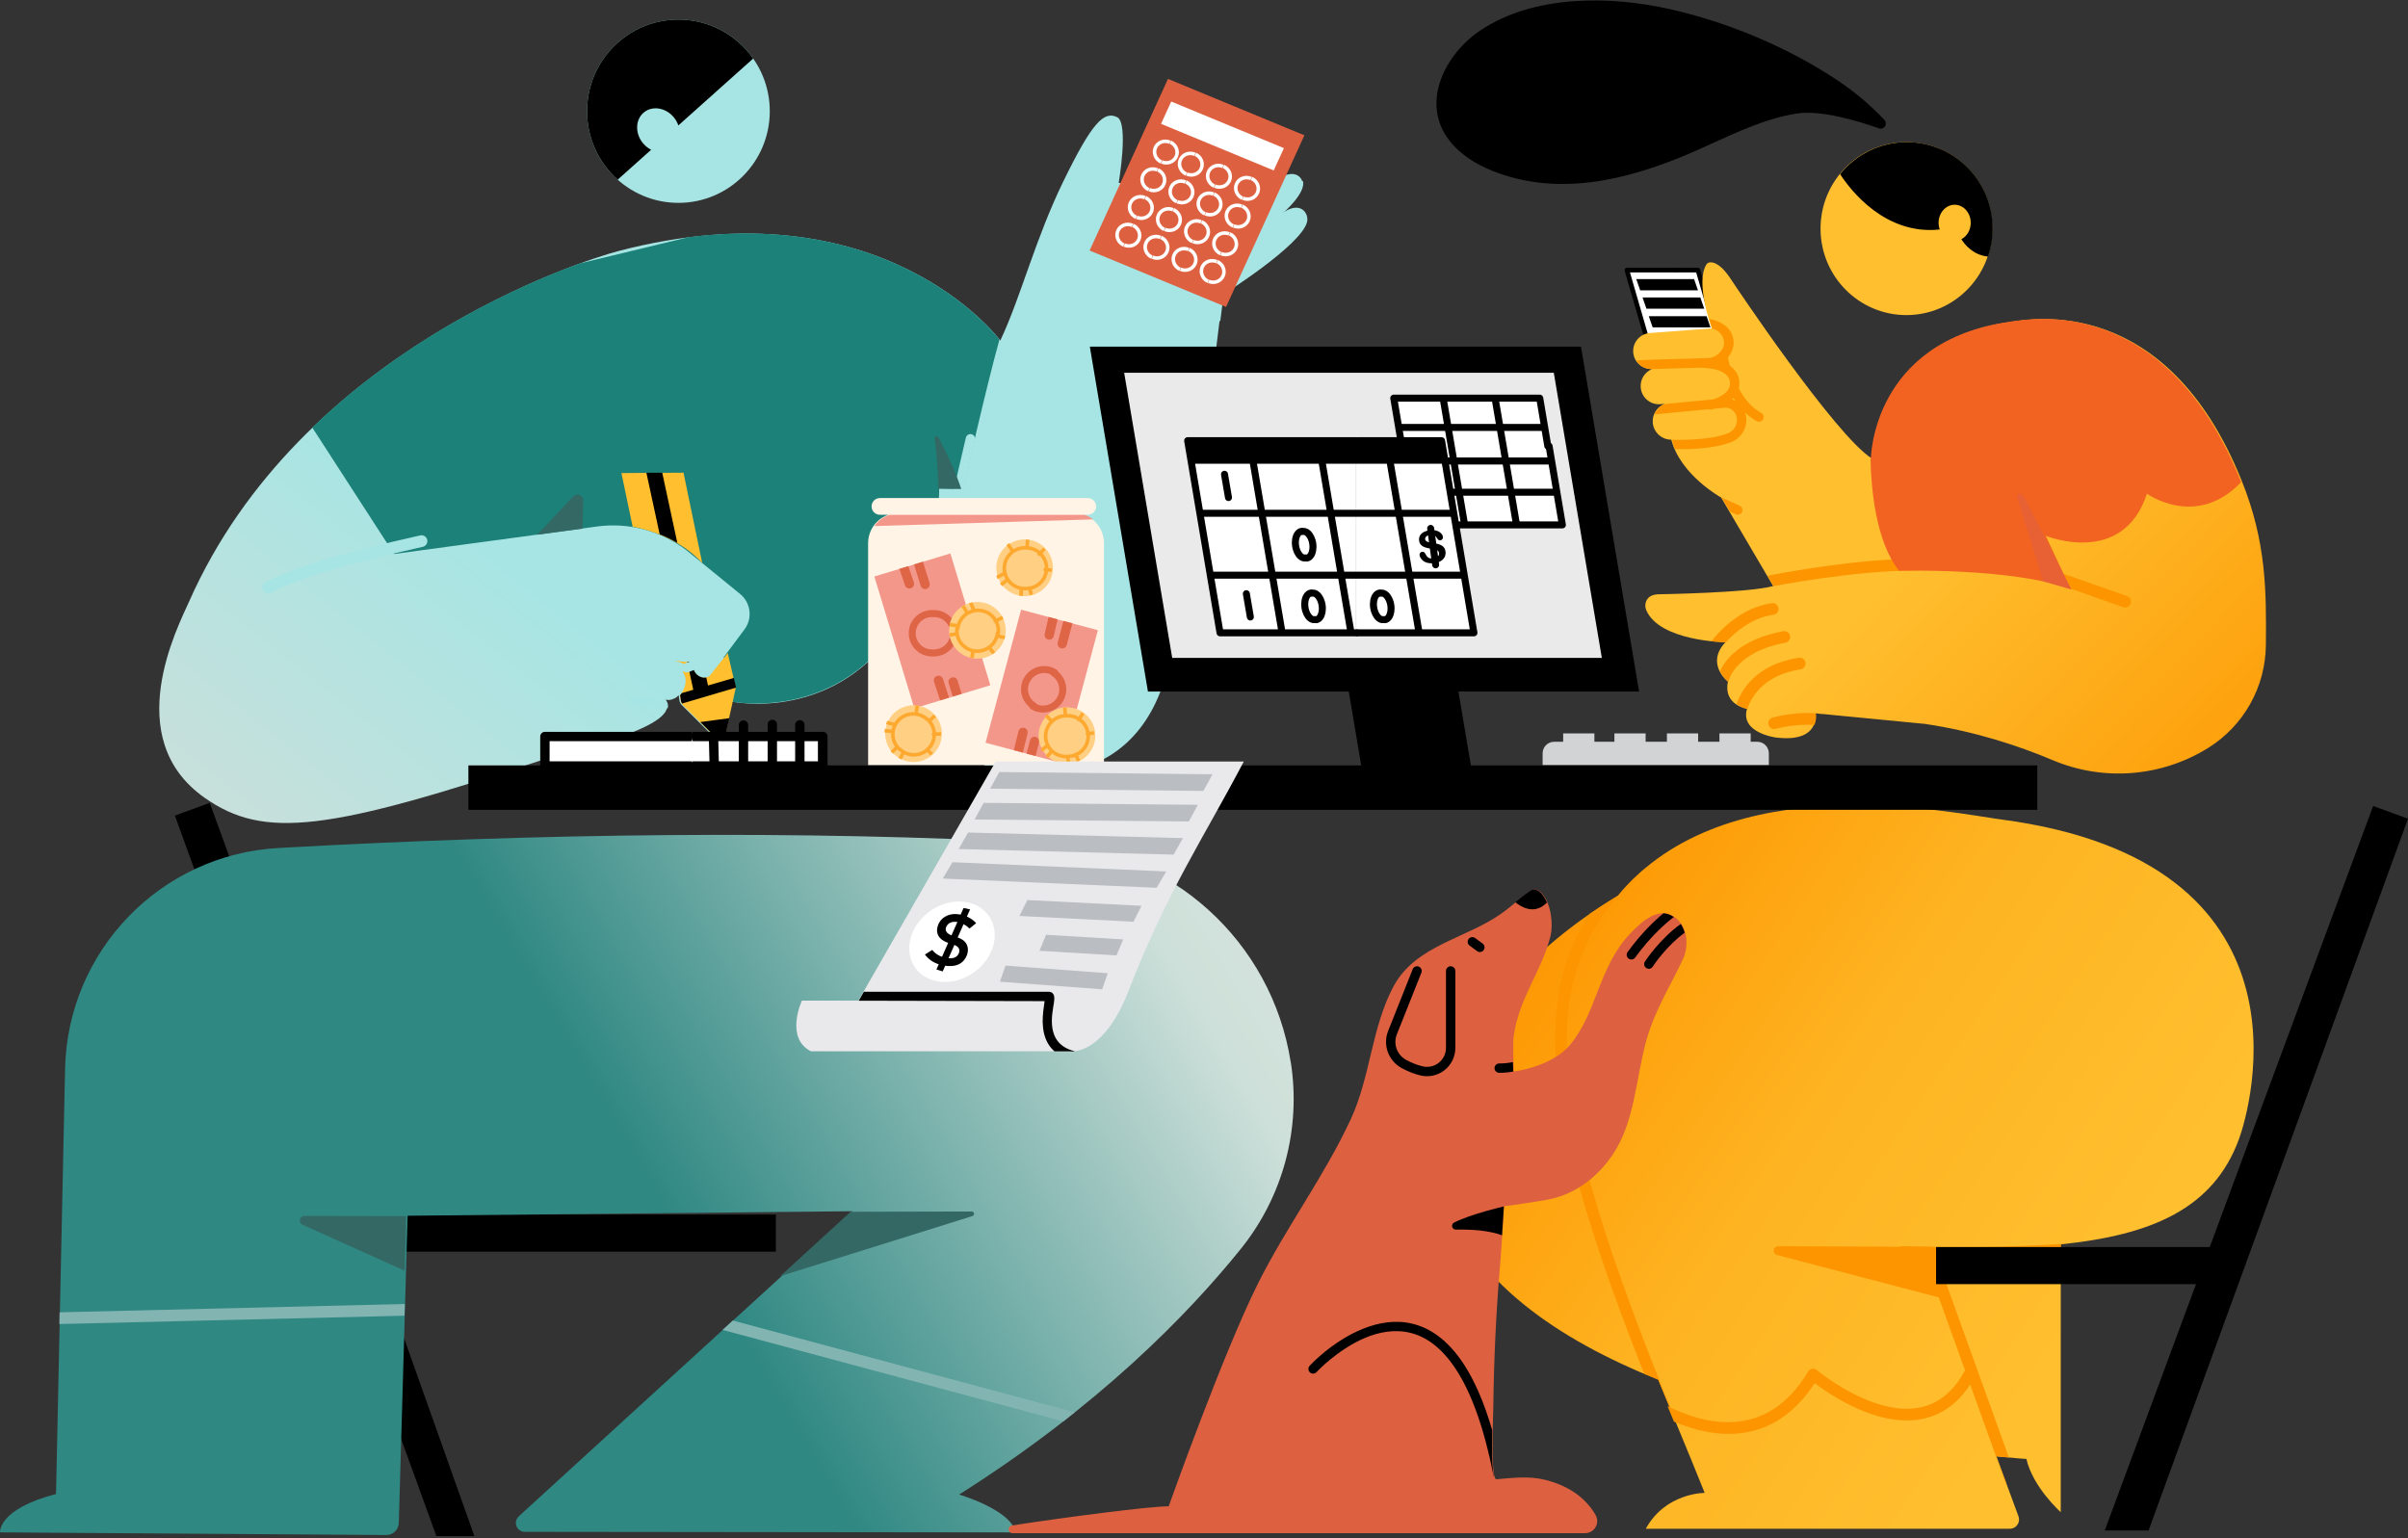 <svg width="961" height="614" viewBox="0 0 961 614" fill="none" xmlns="http://www.w3.org/2000/svg">
<rect x="0" y="0" width="961" height="614" fill="#333333" stroke="none"/>
<path fill-rule="evenodd" clip-rule="evenodd" d="M143.59 484.785H309.633V499.597H148.988L189.307 613.114H174.155L69.79 325.534L83.705 320.461L143.59 484.785Z" fill="black"/>
<path fill-rule="evenodd" clip-rule="evenodd" d="M22.357 596.333C22.357 596.333 24.404 500.207 25.971 426.614C26.974 379.483 64.101 341.073 111.171 338.471C215.18 332.665 317.861 331.189 418.424 336.593C467.27 339.228 507.605 375.7 515.12 424.036C515.149 424.031 515.148 424.031 515.148 424.031C519.264 450.47 512.08 477.417 495.348 498.297C474.118 524.693 438.272 561.468 382.77 596.548C382.77 596.548 403.295 602.48 405.392 611.65C405.392 611.65 249.226 611.468 209.427 611.426C207.961 611.421 206.646 610.519 206.117 609.151C205.587 607.787 205.951 606.231 207.033 605.246C234.99 579.69 340.277 483.457 340.277 483.457L162.683 485.26C162.683 485.26 159.83 584.544 159.16 607.866C159.082 610.566 156.859 612.715 154.156 612.696C127.465 612.509 0.004 611.636 0.004 611.636C0.004 611.636 -0.874 602.317 22.357 596.333Z" fill="url(#paint0_linear)"/>
<path fill-rule="evenodd" clip-rule="evenodd" d="M424.317 567.323L288.368 530.823L292.458 527.081L428.89 563.712C427.386 564.912 425.863 566.117 424.317 567.323ZM161.413 525.157L23.679 528.483L23.778 523.807L161.547 520.481L161.413 525.157Z" fill="#82B5B2"/>
<path fill-rule="evenodd" clip-rule="evenodd" d="M339.476 483.674L387.798 483.562C388.261 483.562 388.653 483.898 388.723 484.356C388.793 484.813 388.522 485.252 388.079 485.393L311.34 509.393L339.476 483.674ZM162.106 485.411L161.481 507.188L120.721 488.84C119.931 488.485 119.498 487.625 119.68 486.78C119.863 485.93 120.612 485.327 121.477 485.332L162.106 485.411Z" fill="#346864"/>
<path fill-rule="evenodd" clip-rule="evenodd" d="M399.214 135.918C399.214 135.918 352.284 72.552 246.712 100.226C232.496 103.954 119.889 139.692 75.468 240.104C71.124 249.922 47.704 294.563 81.656 318.428C105.345 335.085 130.746 331.997 219.752 302.21C227.284 299.688 273.678 289.888 265.291 279.173C265.291 279.173 269.034 279.931 270.832 277.44C270.832 277.44 271.037 278.723 271.189 279.672C271.293 280.32 271.6 280.919 272.065 281.383C274.192 283.504 280.583 289.874 284.603 293.881C285.294 294.568 286.304 294.83 287.242 294.559C288.18 294.292 288.898 293.536 289.119 292.583C290.306 287.473 292.035 280.028 292.035 280.028C292.035 280.028 334.258 289.192 359.706 248.046C359.706 248.046 360.767 288.687 392.226 305.092C401.414 309.885 452.432 320.063 465.819 267.447C475.18 230.645 482.019 164.885 488.002 117.637C488.002 117.637 519.266 98.012 521.629 88.612C522.479 85.236 519.051 79.69 511.409 85.298C511.409 85.298 522.82 75.595 519.013 71.022C516.893 68.479 512.553 68.346 503.959 75.705C503.959 75.705 514.665 64.74 509.774 60.352C504.514 55.64 498.409 65.333 492.813 70.55C492.813 70.55 505.266 51.429 498.223 48.127C495.238 46.728 492.015 46.552 481.145 60.24C471.079 72.916 456.804 74.224 446.458 72.98C446.458 72.98 450.531 49.097 445.864 46.783C440.595 44.168 435.845 48.843 424.396 72.328C413.092 95.505 407.454 118.469 399.214 135.918Z" fill="url(#paint1_linear)"/>
<path fill-rule="evenodd" clip-rule="evenodd" d="M274.911 94.65C356.549 84.39 395.361 131.059 398.874 135.526C393.549 154.522 384.417 195.101 384.417 195.101L374.808 194.967C374.962 218.679 359.674 247.018 359.674 247.018L359.613 248.015C335.417 287.113 295.529 280.629 291.763 280.069L292.993 273.886L289.796 264.915L288.801 262.374C288.801 262.374 293.213 256.461 297.122 251.222C300.419 246.801 299.649 240.566 295.374 237.081C286.825 230.112 274.164 219.791 274.164 219.791C274.09 219.734 274.017 219.678 273.944 219.622C263.773 211.841 250.921 208.432 238.232 210.151C211.338 213.793 157.267 221.118 157.267 221.118L124.623 170.645C162.708 133.902 207.381 113.881 231.171 105.194L274.911 94.65Z" fill="#1C8178"/>
<path fill-rule="evenodd" clip-rule="evenodd" d="M271.307 277.581C272.218 276.474 275.229 272.293 272.529 268.258L268.729 263.663C268.729 263.663 274.059 264.432 276.225 264.226C276.225 264.226 275.927 269.563 280.335 270.49C281.54 270.74 282.784 270.289 283.549 269.324C285.675 266.652 290.438 260.647 290.438 260.647C290.438 260.647 293.094 272.108 293.574 274.18C293.622 274.391 293.624 274.609 293.577 274.82C293.139 276.799 290.821 287.287 290.821 287.287L289.58 292.631C289.359 293.584 288.641 294.341 287.703 294.607C286.765 294.878 285.755 294.616 285.064 293.93C281.044 289.922 274.653 283.552 272.525 281.431C272.06 280.967 271.754 280.369 271.65 279.72L271.307 277.581ZM252.486 210.249C252.486 210.249 269.401 212.727 280.256 224.761L272.778 188.673L247.999 188.816L252.486 210.249Z" fill="#FFBF2F"/>
<path fill-rule="evenodd" clip-rule="evenodd" d="M291.062 286.654L290.933 287.238L289.692 292.581C289.471 293.534 288.753 294.291 287.815 294.557C286.877 294.828 285.867 294.567 285.176 293.88L279.488 288.209L291.062 286.654ZM274.27 264.176C275.068 264.219 275.8 264.228 276.337 264.176C276.337 264.176 276.04 269.513 280.447 270.44C280.926 270.539 281.41 270.528 281.869 270.418L282.554 273.607L292.87 270.606L293.686 274.131C293.711 274.239 293.724 274.35 293.724 274.461L272.188 280.814C271.973 280.467 271.828 280.078 271.762 279.67L271.42 277.532C271.583 277.333 271.814 277.036 272.067 276.658L276.677 275.317L274.27 264.176ZM263.276 213.279L257.969 188.709L264.289 188.673L270.313 216.686C267.897 215.282 265.495 214.163 263.276 213.279Z" fill="black"/>
<path fill-rule="evenodd" clip-rule="evenodd" d="M266.508 282.674L252.299 281.538C251.271 281.456 250.503 280.555 250.585 279.527C250.667 278.499 251.568 277.731 252.596 277.813L268.602 279.092C267.066 279.479 265.603 279.183 265.603 279.183C266.525 280.36 266.785 281.527 266.508 282.674ZM272.944 265.054C273.075 264.956 273.222 264.874 273.381 264.811C273.381 264.811 275.171 264.109 277.079 263.361C279.325 262.48 280.993 260.549 281.538 258.199C281.538 258.198 281.538 258.198 281.538 258.198C282.649 253.404 280.648 248.426 276.528 245.735C271.848 242.677 266.839 239.405 266.839 239.405C265.976 238.842 265.733 237.683 266.297 236.819C266.861 235.956 268.019 235.713 268.883 236.277L278.201 242.364L278.451 240.246C278.571 239.221 279.501 238.488 280.525 238.609C281.549 238.729 282.283 239.659 282.162 240.682L281.627 245.226C284.936 248.916 286.334 254.054 285.178 259.041C285.178 259.042 285.178 259.042 285.178 259.042C284.355 262.592 281.836 265.509 278.443 266.84C276.536 267.588 274.746 268.29 274.746 268.29C274.08 268.551 273.355 268.403 272.847 267.969C272.374 268.321 271.743 268.445 271.142 268.247L255.199 262.987C254.22 262.664 253.687 261.607 254.01 260.627C254.333 259.648 255.391 259.115 256.37 259.439L272.313 264.698C272.552 264.777 272.764 264.9 272.944 265.054ZM385.467 174.696C385.467 174.696 371.855 231.771 368.87 257.261C368.749 258.285 369.482 259.214 370.51 259.334C371.533 259.454 372.462 258.72 372.579 257.696C375.555 232.339 389.106 175.563 389.106 175.563C389.344 174.56 388.723 173.551 387.718 173.312C386.719 173.073 385.71 173.693 385.467 174.696ZM167.709 213.7C135.305 220.964 115.505 227.134 105.882 232.491C104.756 233.118 104.35 234.541 104.978 235.667C105.605 236.794 107.028 237.199 108.154 236.572C117.579 231.326 136.996 225.372 168.732 218.258C169.989 217.976 170.782 216.726 170.499 215.468C170.217 214.211 168.967 213.418 167.709 213.7ZM488.894 117.277C488.515 117.519 488.315 117.647 488.315 117.647C487.88 121.068 487.441 124.586 487.002 128.181L477.417 125.66C477.053 125.564 476.782 125.256 476.735 124.881C476.684 124.507 476.866 124.139 477.193 123.952L488.894 117.277ZM519.933 72.126C521.507 76.988 511.721 85.308 511.721 85.308C512.002 85.102 512.277 84.911 512.543 84.735C505.719 90.992 496.503 98.415 487.605 102.332C486.661 102.747 485.559 102.319 485.143 101.375C484.727 100.431 485.157 99.327 486.1 98.912C501.081 92.317 516.967 75.38 519.933 72.126ZM511.362 63.474C511.278 68.538 504.271 75.715 504.271 75.715C504.785 75.271 505.289 74.855 505.78 74.465C498.904 81.076 488.945 89.814 480.196 94.256C479.276 94.723 478.15 94.356 477.683 93.437C477.216 92.517 477.585 91.392 478.505 90.924C492.617 83.758 509.942 65.028 511.362 63.474ZM499.95 56.572C498.049 63.004 493.126 70.56 493.126 70.56C493.28 70.418 493.434 70.273 493.583 70.125C487.885 76.089 480.192 82.618 471.536 85.902C470.569 86.267 469.49 85.781 469.126 84.817C468.761 83.853 469.247 82.773 470.209 82.407C485.152 76.741 497.007 60.795 499.95 56.572Z" fill="#A6E5E4"/>
<path fill-rule="evenodd" clip-rule="evenodd" d="M214.352 213.449L228.798 198.113C229.448 197.423 230.456 197.204 231.333 197.564C232.211 197.923 232.776 198.786 232.755 199.734L232.508 210.991L214.352 213.449ZM374.566 197.369C374.524 195.333 374.234 183.28 372.992 175.009C372.898 174.618 373.113 174.219 373.491 174.079C373.865 173.939 374.29 174.102 374.472 174.46C377.172 179.602 381.273 187.94 383.623 195.186L374.598 195.059C374.603 195.825 374.589 196.596 374.566 197.369Z" fill="#346864"/>
<path d="M270.75 80.974C290.885 80.974 307.208 64.597 307.208 44.394C307.208 24.191 290.885 7.813 270.75 7.813C250.614 7.813 234.292 24.191 234.292 44.394C234.292 64.597 250.614 80.974 270.75 80.974Z" fill="#A6E5E4"/>
<path fill-rule="evenodd" clip-rule="evenodd" d="M246.512 71.71C239.015 65.007 234.292 55.249 234.292 44.394C234.292 24.204 250.628 7.813 270.75 7.813C283.074 7.813 293.979 13.963 300.58 23.369L270.722 50.064C270.364 49.012 269.818 47.987 269.08 47.043C265.96 43.055 260.593 42.035 257.101 44.766C253.61 47.498 253.307 52.952 256.427 56.94C257.396 58.179 258.582 59.132 259.862 59.775L246.512 71.71Z" fill="black"/>
<path d="M677.053 107.755H649.194L660.94 148.22H688.8L677.053 107.755Z" fill="white"/>
<path fill-rule="evenodd" clip-rule="evenodd" d="M661.705 147.353H670.5C671.006 147.353 671.423 147.767 671.422 148.276C671.422 148.786 671.007 149.199 670.497 149.199H661.012C660.603 149.199 660.242 148.928 660.128 148.534L648.381 108.069C648.3 107.79 648.354 107.489 648.529 107.257C648.704 107.025 648.975 106.889 649.268 106.889H668.81C669.32 106.889 669.733 107.302 669.732 107.812C669.732 108.321 669.32 108.735 668.81 108.735H650.495L661.705 147.353Z" fill="black"/>
<path fill-rule="evenodd" clip-rule="evenodd" d="M676.919 108.735H669.296C668.787 108.735 668.374 108.321 668.374 107.812C668.374 107.302 668.786 106.889 669.296 106.889H677.613C678.022 106.889 678.382 107.16 678.497 107.554L690.243 148.019C690.324 148.298 690.271 148.599 690.096 148.831C689.921 149.063 689.65 149.199 689.36 149.199H670.983C670.473 149.199 670.06 148.786 670.06 148.276C670.061 147.767 670.476 147.353 670.986 147.353H688.13L676.919 108.735Z" fill="black"/>
<path d="M676.089 111.406H653.023L654.57 115.882H677.635L676.089 111.406Z" fill="black"/>
<path d="M678.581 118.728H655.516L657.062 123.203H680.127L678.581 118.728Z" fill="black"/>
<path d="M681.073 126.205H658.007L659.554 130.681H682.619L681.073 126.205Z" fill="black"/>
<path d="M682.32 133.527H659.255L660.802 138.002H683.867L682.32 133.527Z" fill="black"/>
<path d="M684.813 140.848H661.748L663.294 145.324H686.359L684.813 140.848Z" fill="black"/>
<path fill-rule="evenodd" clip-rule="evenodd" d="M683.123 131.063C682.212 128.495 676.775 112.424 680.974 105.6C681.259 105.155 681.712 104.847 682.226 104.748C683.721 104.507 686.906 105.137 691.414 112.404C691.414 112.404 732.342 173.873 747.117 183.057C747.117 183.057 747.509 136.12 802.772 128.446C810.442 127.38 864.356 116.901 894.573 191.706C904.569 216.455 904.457 236.243 904.28 257.395C904.163 274.161 895.461 289.698 881.219 298.55C862.558 310.153 839.417 311.965 819.177 303.403C805.598 297.681 788.073 291.866 768.178 288.937L724.504 284.714C724.504 284.714 726.685 296.649 708.604 294.351C708.604 294.351 694.366 292.473 697.211 282.924C697.211 282.924 687.616 281.372 689.597 272.098C689.597 272.098 680.502 265.002 688.579 256.339C688.579 256.339 662.323 256.023 656.983 243.519C656.535 242.437 656.507 241.224 656.913 240.124C657.404 238.764 658.674 237.316 661.771 237.21C661.771 237.21 698.094 236.652 707.651 233.915L686.888 198.592C686.888 198.592 670.716 189.704 666.989 175.495C663.149 175.513 659.889 172.551 659.595 168.661C659.342 165.334 661.342 162.352 664.303 161.21L662.603 161.339C658.586 161.641 655.082 158.628 654.779 154.613C654.536 151.372 656.451 148.464 659.31 147.303C655.433 147.482 652.093 144.542 651.799 140.649C651.5 136.685 654.475 133.223 658.436 132.924L683.123 131.063Z" fill="url(#paint2_linear)"/>
<path fill-rule="evenodd" clip-rule="evenodd" d="M724.113 289.348C715.565 288.858 708.703 290.909 708.703 290.909C707.465 291.282 706.162 290.577 705.793 289.344C705.424 288.111 706.124 286.807 707.362 286.434C707.362 286.434 717.344 283.44 728.672 285.13L724.71 284.747C724.71 284.747 725.122 286.994 724.113 289.348ZM693.022 281.129C694.657 276.172 700.22 265.237 717.895 262.54C719.166 262.345 720.362 263.222 720.553 264.496C720.749 265.771 719.871 266.963 718.596 267.158C703.009 269.536 698.506 279.331 697.357 282.947C696.992 282.879 694.932 282.452 693.022 281.129ZM686.431 267.854C688.715 262.982 694.942 255.065 711.673 251.948C712.939 251.713 714.163 252.55 714.397 253.817C714.635 255.084 713.794 256.305 712.528 256.541C691.653 260.429 689.738 272.426 689.804 272.131C689.804 272.131 687.716 270.502 686.431 267.854ZM682.988 255.968C685.721 252.426 694.372 242.569 707.138 240.74C708.413 240.557 709.6 241.444 709.782 242.72C709.964 243.996 709.076 245.181 707.801 245.364C698.814 246.651 692.228 252.541 688.753 256.391C688.318 256.383 686.067 256.304 682.988 255.968ZM818.837 232.328L847.354 242.352C848.569 242.78 849.905 242.14 850.335 240.923C850.76 239.707 850.12 238.373 848.905 237.945L820.388 227.92C819.169 227.493 817.838 228.133 817.408 229.349C816.983 230.566 817.623 231.9 818.837 232.328ZM705.424 229.803C708.418 229.211 741.372 222.812 765.41 223.07C766.699 223.084 767.736 224.142 767.722 225.431C767.708 226.72 766.647 227.755 765.358 227.742C740.564 227.475 707.217 234.132 707.857 233.948L705.424 229.803ZM687.094 198.625L694.32 201.876C695.259 202.311 695.661 203.423 695.231 204.358C694.792 205.293 693.681 205.7 692.746 205.265L690.341 204.145L687.094 198.625ZM682.106 127.296C686.333 127.984 689.341 130.242 690.434 132.027C692.877 136.012 691.91 139.923 689.575 142.709C689.724 143.451 689.981 144.584 690.369 145.963C690.934 146.361 691.41 146.775 691.807 147.188C693.97 149.435 694.11 151.819 694.152 152.554C694.199 153.441 694.12 154.265 693.933 155.031C695.969 158.864 698.837 162.644 702.887 164.819C703.793 165.307 704.134 166.441 703.649 167.349C703.163 168.258 702.028 168.599 701.117 168.111C699.403 167.189 697.861 166.027 696.474 164.705C696.479 164.723 696.483 164.74 696.488 164.758C698.006 169.502 695.572 174.624 690.92 176.437C683.839 179.216 673.917 179.4 668.494 179.252C667.971 178.056 667.532 176.814 667.195 175.528C666.719 175.53 681.386 176.164 689.556 172.957C692.405 171.847 693.877 168.693 692.9 165.796C692.886 165.764 692.877 165.732 692.868 165.699C692.167 163.772 690.252 162.555 688.206 162.748L684.357 163.112C683.619 163.331 683.152 163.427 683.152 163.427C682.778 163.503 682.405 163.462 682.078 163.327L660.31 165.384C661.072 163.502 662.585 161.985 664.51 161.243L683.67 159.424C684.805 159.064 686.52 158.396 687.982 157.299C689.355 156.267 690.537 154.824 690.42 152.76C690.397 152.352 690.317 151.029 689.117 149.781C687.631 148.243 684.717 146.947 679.144 146.818C678.995 146.815 678.85 146.794 678.714 146.757C672.189 146.973 665.5 147.073 658.848 147.336C656.405 147.223 654.243 145.878 653.023 143.872C662.688 143.323 672.553 143.285 681.979 142.897C683.311 142.843 684.763 142.156 685.927 141.116C686.085 140.834 686.319 140.595 686.604 140.428C688.052 138.756 688.668 136.43 687.248 133.978C685.931 131.707 683.329 131.096 683.329 131.096C683.115 130.487 682.643 129.119 682.106 127.296ZM693.919 163.486C693.288 163.752 693.19 164.03 693.143 164.12C693.241 163.978 693.363 163.85 693.498 163.739C693.624 163.639 693.765 163.553 693.919 163.486L693.951 163.473L693.919 163.486ZM691.821 158.858C691.644 159.052 691.452 159.241 691.261 159.422C691.705 159.572 692.134 159.759 692.545 159.98C692.293 159.609 692.055 159.234 691.821 158.858Z" fill="#FD9500"/>
<path fill-rule="evenodd" clip-rule="evenodd" d="M746.492 182.896L746.646 182.992C746.646 182.992 747.038 136.055 802.302 128.381C809.972 127.316 863.885 116.837 894.102 191.642C894.21 191.902 894.313 192.161 894.415 192.419C876.507 211.27 856.818 197.062 856.818 197.062C847.191 226.492 816.408 213.847 816.408 213.847L826.367 235.11C803.11 226.568 757.87 227.808 757.87 227.808C748.491 215.988 746.711 194.702 746.492 182.896Z" fill="#F26322"/>
<path fill-rule="evenodd" clip-rule="evenodd" d="M815.452 232.052C815.452 232.052 809.445 212.664 805.12 198.719C804.929 198.094 805.246 197.425 805.849 197.178C806.456 196.931 807.152 197.189 807.451 197.771C815.107 212.741 826.649 235.299 826.649 235.299L815.452 232.052Z" fill="#E86135"/>
<path fill-rule="evenodd" clip-rule="evenodd" d="M645.645 357.553C689.007 304.957 778.799 324.468 798.567 327.074C926.503 343.942 898.127 442.216 893.502 454.768C883.347 482.313 858.899 492.968 822.413 496.672V603.579C822.413 603.579 811.277 593.634 808.718 582.339C808.718 582.339 804.327 582.069 796.731 581.307C796.731 581.307 802.51 596.988 805.551 605.246C805.971 606.377 805.807 607.638 805.116 608.624C804.429 609.614 803.304 610.202 802.099 610.202H656.819C664.731 595.759 680.31 595.881 680.31 595.881C674.223 580.635 667.945 565.808 661.765 550.674C621.977 534.779 586.893 511.18 576.191 476.339C572.039 462.821 569.586 403.344 645.645 357.553Z" fill="url(#paint3_linear)"/>
<path fill-rule="evenodd" clip-rule="evenodd" d="M665.492 561.235C679.958 568.536 705 575.309 721.596 547.455C721.946 546.862 722.54 546.46 723.217 546.343C723.894 546.231 724.585 546.423 725.113 546.866C725.113 546.866 735.492 555.643 748.258 559.978C755.62 562.477 763.804 563.533 771.156 560.216C776.023 558.016 780.489 553.892 784.137 547.105C784.744 545.97 786.16 545.54 787.299 546.152C788.434 546.764 788.859 548.179 788.248 549.314C784.011 557.203 778.737 561.917 773.076 564.472C764.626 568.288 755.214 567.274 746.754 564.402C736.707 560.987 728.047 554.994 724.207 552.093C707.517 577.761 683.882 574.131 668.065 567.461L666.963 564.803C666.575 563.864 666.188 562.926 665.8 561.987L665.492 561.235Z" fill="#FD9500"/>
<path fill-rule="evenodd" clip-rule="evenodd" d="M771.123 497.678C771.123 497.678 731.465 497.515 709.642 497.426C708.75 497.421 707.988 498.084 707.872 498.972C707.76 499.859 708.32 500.696 709.184 500.92C732.054 506.917 775.859 518.408 775.859 518.408L771.123 497.678Z" fill="#FD9500"/>
<path fill-rule="evenodd" clip-rule="evenodd" d="M825.271 496.355C824.323 496.463 823.374 496.565 822.412 496.664V501.223C804.998 502.316 788.865 502.587 773.132 502.372L801.719 581.771C800.262 581.64 798.59 581.486 796.731 581.299L800.897 592.612C800.659 592.374 800.463 592.08 800.341 591.739L768.139 502.292C765.196 502.232 762.267 502.157 759.339 502.068C758.054 502.031 757.04 500.952 757.078 499.667C757.115 498.378 758.194 497.364 759.479 497.402C780.433 498.032 801.635 497.957 825.271 496.355ZM657.378 345.853C630.758 369.592 620.257 395.497 627.6 440.629C632.598 471.365 645.78 510.864 667.669 564.343C667.814 564.693 667.865 565.062 667.837 565.417C665.81 560.517 663.782 555.608 661.764 550.666C659.901 549.923 658.051 549.162 656.211 548.382C638.39 503.315 627.46 468.866 622.99 441.381C617.52 407.778 621.598 384.399 634.448 364.762C637.975 362.323 641.702 359.918 645.645 357.545C649.255 353.163 653.188 349.282 657.378 345.853Z" fill="#FD9500"/>
<path d="M760.819 125.77C779.744 125.77 795.086 110.314 795.086 91.249C795.086 72.183 779.744 56.728 760.819 56.728C741.893 56.728 726.551 72.183 726.551 91.249C726.551 110.314 741.893 125.77 760.819 125.77Z" fill="#FFBF2F"/>
<path fill-rule="evenodd" clip-rule="evenodd" d="M734.355 69.518C740.642 61.728 750.227 56.746 760.961 56.746C779.874 56.746 795.228 72.214 795.228 91.267C795.228 95.161 794.588 98.905 793.406 102.396C787.362 101.867 783.929 97.366 782.747 95.484C784.957 94.346 786.493 91.838 786.493 88.93C786.493 84.953 783.621 81.724 780.08 81.724C776.539 81.724 773.666 84.953 773.666 88.93C773.666 89.87 773.825 90.768 774.12 91.592C752.408 93.931 738.601 76.007 734.355 69.518ZM749.919 51.251C750.806 51.55 751.782 51.209 752.292 50.421C752.796 49.635 752.707 48.604 752.067 47.919C751.885 47.694 751.68 47.475 751.465 47.25C746.065 41.619 739.983 36.509 733.505 32.186C713.578 18.887 689.835 8.94 666.493 3.662C642.381 -1.791 612.285 -2.097 590.981 12.012C576.963 21.294 566.481 40.934 578.565 56.272C582.9 61.773 589.126 65.596 595.563 68.171C621.618 78.593 648.785 72.018 673.537 61.581C687.63 55.639 701.643 47.763 716.992 45.318C726.629 43.784 741.497 48.269 749.919 51.251Z" fill="black"/>
<path fill-rule="evenodd" clip-rule="evenodd" d="M881.881 497.746L947.085 321.708L961 326.78L857.461 610.885H839.977L876.397 512.554H772.662V497.746H881.881Z" fill="black"/>
<path d="M630.948 138.356H434.935L458.126 276.019H654.139L630.948 138.356Z" fill="black"/>
<path d="M580.888 269.21H537.125L543.491 307H587.255L580.888 269.21Z" fill="black"/>
<path d="M620.098 148.793H448.643L467.815 262.598H639.27L620.098 148.793Z" fill="#EAEAEB"/>
<path d="M614.077 158.919H555.819L564.335 209.47H622.593L614.077 158.919Z" fill="white"/>
<path fill-rule="evenodd" clip-rule="evenodd" d="M557.887 160.319L560.833 177.806C560.962 178.568 560.447 179.292 559.684 179.42C558.921 179.549 558.198 179.034 558.069 178.271L554.848 159.151C554.78 158.744 554.893 158.328 555.16 158.013C555.426 157.698 555.817 157.517 556.229 157.517H614.488C615.172 157.517 615.756 158.011 615.869 158.685L619.091 177.806C619.219 178.568 618.704 179.292 617.941 179.42C617.179 179.549 616.456 179.034 616.328 178.271L613.304 160.319H557.887Z" fill="black"/>
<path fill-rule="evenodd" clip-rule="evenodd" d="M621.864 208.109L616.845 178.312C616.716 177.549 617.23 176.826 617.993 176.697C618.755 176.569 619.479 177.084 619.607 177.847L624.902 209.277C624.971 209.684 624.857 210.1 624.591 210.415C624.324 210.73 623.933 210.911 623.521 210.911H565.262C564.579 210.911 563.995 210.418 563.881 209.743L558.586 178.312C558.457 177.549 558.972 176.826 559.735 176.697C560.498 176.569 561.221 177.084 561.35 177.847L566.448 208.109H621.864Z" fill="black"/>
<path fill-rule="evenodd" clip-rule="evenodd" d="M585.924 209.47H583.084L574.513 158.919H577.357L585.924 209.47ZM606.65 209.47H603.805L595.238 158.919H598.078L606.65 209.47Z" fill="black"/>
<path fill-rule="evenodd" clip-rule="evenodd" d="M621.399 197.862H563.141L562.669 195.06H620.927L621.399 197.862ZM619.301 185.402H561.044L560.572 182.6H618.829L619.301 185.402ZM617.045 172.003H558.787L558.311 169.2H616.573L617.045 172.003Z" fill="black"/>
<path fill-rule="evenodd" clip-rule="evenodd" d="M541.321 252.587H587.815L574.896 175.899H541.321" fill="white"/>
<path fill-rule="evenodd" clip-rule="evenodd" d="M574.124 177.299H541.731C540.959 177.299 540.331 176.672 540.331 175.898C540.33 175.125 540.959 174.497 541.732 174.497H575.309C575.993 174.497 576.577 174.991 576.69 175.665L589.61 252.353C589.678 252.759 589.564 253.176 589.298 253.49C589.031 253.805 588.639 253.987 588.228 253.987H541.731C540.958 253.987 540.331 253.359 540.331 252.586C540.33 251.812 540.959 251.184 541.732 251.184H586.571L574.124 177.299Z" fill="black"/>
<path fill-rule="evenodd" clip-rule="evenodd" d="M540.938 175.899H473.569L486.488 252.587H540.938" fill="white"/>
<path fill-rule="evenodd" clip-rule="evenodd" d="M488.083 251.184H541.348C542.121 251.184 542.75 251.812 542.751 252.586C542.749 253.359 542.123 253.987 541.348 253.987H486.898C486.214 253.987 485.63 253.493 485.516 252.818L472.597 176.131C472.529 175.724 472.643 175.308 472.908 174.993C473.176 174.678 473.567 174.497 473.979 174.497H541.348C542.121 174.497 542.75 175.125 542.751 175.898C542.749 176.672 542.123 177.299 541.348 177.299H475.636L488.083 251.184Z" fill="black"/>
<path d="M574.514 175.899H473.569L475.12 185.108H576.066L574.514 175.899Z" fill="black"/>
<path fill-rule="evenodd" clip-rule="evenodd" d="M584.133 230.972H483.186L482.715 228.17H583.661L584.133 230.972ZM579.971 206.274H479.029L478.553 203.472H579.499L579.971 206.274Z" fill="black"/>
<path fill-rule="evenodd" clip-rule="evenodd" d="M513.086 252.586H510.246L497.247 175.899H500.087L513.086 252.586ZM540.594 252.586H537.75L524.75 175.899H527.595L540.594 252.586ZM567.757 252.586H564.917L551.917 175.899H554.757L567.757 252.586Z" fill="black"/>
<path d="M576.904 220.351C576.964 221.116 576.817 221.826 576.464 222.48C576.091 223.118 575.543 223.644 574.785 224.061C574.026 224.46 573.107 224.711 572.029 224.796C570.731 224.897 569.653 224.749 568.774 224.334C568.163 224.042 567.633 223.618 567.223 223.078C566.795 222.539 566.569 222.001 566.527 221.468C566.502 221.147 566.591 220.872 566.812 220.64C567.013 220.392 567.279 220.263 567.626 220.236C567.9 220.215 568.145 220.285 568.358 220.429C568.573 220.592 568.759 220.846 568.913 221.174C569.11 221.57 569.319 221.894 569.541 222.145C569.744 222.397 570.037 222.607 570.398 222.758C570.778 222.907 571.241 222.96 571.808 222.916C572.594 222.854 573.22 222.626 573.686 222.232C574.151 221.838 574.354 221.374 574.312 220.841C574.279 220.414 574.125 220.086 573.83 219.84C573.553 219.593 573.19 219.425 572.759 219.316C572.327 219.206 571.749 219.108 571.042 219.002C570.093 218.862 569.288 218.674 568.626 218.44C567.964 218.205 567.439 217.852 567.017 217.384C566.612 216.915 566.382 216.324 566.323 215.577C566.269 214.884 566.421 214.245 566.762 213.664C567.123 213.099 567.656 212.627 568.365 212.285C569.09 211.924 569.957 211.713 570.962 211.635C571.766 211.572 572.468 211.606 573.068 211.756C573.669 211.906 574.183 212.134 574.592 212.425C575.001 212.715 575.301 213.031 575.512 213.373C575.723 213.714 575.841 214.045 575.867 214.383C575.891 214.685 575.803 214.979 575.602 215.227C575.384 215.495 575.119 215.641 574.79 215.666C574.48 215.691 574.255 215.637 574.079 215.507C573.902 215.36 573.719 215.142 573.51 214.818C573.235 214.356 572.913 214.006 572.563 213.765C572.213 213.523 571.672 213.423 570.923 213.481C570.246 213.534 569.709 213.719 569.312 214.055C568.914 214.372 568.723 214.745 568.755 215.154C568.774 215.403 568.865 215.629 569.026 215.795C569.187 215.98 569.381 216.108 569.648 216.23C569.914 216.334 570.178 216.421 570.441 216.49C570.702 216.541 571.131 216.615 571.727 216.712C572.472 216.832 573.163 216.957 573.781 217.106C574.383 217.273 574.914 217.482 575.357 217.734C575.799 217.986 576.158 218.334 576.43 218.76C576.703 219.186 576.854 219.711 576.904 220.351Z" fill="black"/>
<path fill-rule="evenodd" clip-rule="evenodd" d="M569.564 211.106L571.559 225.637C571.666 226.404 572.371 226.94 573.136 226.835C573.905 226.731 574.439 226.023 574.337 225.257L572.342 210.725C572.24 209.959 571.53 209.423 570.766 209.527C569.997 209.633 569.462 210.34 569.564 211.106Z" fill="black"/>
<path fill-rule="evenodd" clip-rule="evenodd" d="M487.297 189.533L488.899 198.847C489.03 199.61 489.758 200.122 490.52 199.991C491.281 199.86 491.795 199.134 491.66 198.372L490.057 189.058C489.927 188.295 489.203 187.783 488.441 187.914C487.68 188.046 487.166 188.771 487.297 189.533Z" fill="black"/>
<path fill-rule="evenodd" clip-rule="evenodd" d="M496.02 237.201L497.623 246.516C497.753 247.278 498.482 247.79 499.243 247.659C500.005 247.528 500.519 246.802 500.383 246.04L498.781 236.726C498.65 235.964 497.926 235.451 497.165 235.583C496.403 235.714 495.89 236.439 496.02 237.201Z" fill="black"/>
<path fill-rule="evenodd" clip-rule="evenodd" d="M520.214 213.522C520.642 213.46 521.001 213.812 521.346 214.247C521.92 214.959 522.342 216.002 522.514 217.19C522.686 218.378 522.578 219.497 522.231 220.344C522.023 220.858 521.779 221.298 521.351 221.36C520.585 221.471 520.056 222.183 520.167 222.948C520.278 223.713 520.988 224.245 521.754 224.134C522.833 223.977 523.791 223.293 524.455 222.165C525.215 220.866 525.596 218.905 525.288 216.787C524.981 214.669 524.058 212.898 522.96 211.868C522.003 210.975 520.891 210.592 519.811 210.749C519.045 210.86 518.516 211.571 518.628 212.337C518.739 213.102 519.448 213.633 520.214 213.522Z" fill="black"/>
<path fill-rule="evenodd" clip-rule="evenodd" d="M520.735 221.321C520.311 221.383 519.948 221.031 519.602 220.597C519.033 219.884 518.611 218.841 518.439 217.653C518.266 216.465 518.374 215.345 518.718 214.5C518.926 213.985 519.174 213.545 519.597 213.483C520.363 213.372 520.897 212.661 520.785 211.895C520.674 211.13 519.961 210.599 519.195 210.71C518.115 210.867 517.162 211.55 516.498 212.678C515.734 213.978 515.357 215.938 515.665 218.056C515.972 220.174 516.89 221.946 517.992 222.975C518.95 223.868 520.058 224.252 521.137 224.095C521.903 223.984 522.436 223.272 522.325 222.507C522.214 221.741 521.501 221.21 520.735 221.321Z" fill="black"/>
<path fill-rule="evenodd" clip-rule="evenodd" d="M523.957 238.135C524.385 238.073 524.744 238.425 525.09 238.859C525.663 239.572 526.085 240.615 526.258 241.803C526.43 242.991 526.322 244.11 525.975 244.957C525.767 245.471 525.523 245.911 525.095 245.973C524.329 246.084 523.8 246.795 523.911 247.561C524.022 248.326 524.731 248.858 525.497 248.747C526.577 248.59 527.534 247.906 528.198 246.778C528.958 245.479 529.339 243.518 529.032 241.4C528.725 239.282 527.802 237.511 526.704 236.481C525.747 235.588 524.635 235.205 523.555 235.362C522.789 235.473 522.26 236.184 522.371 236.949C522.482 237.715 523.192 238.246 523.957 238.135Z" fill="black"/>
<path fill-rule="evenodd" clip-rule="evenodd" d="M524.474 245.934C524.05 245.996 523.687 245.644 523.341 245.21C522.772 244.497 522.35 243.454 522.178 242.266C522.005 241.078 522.113 239.958 522.456 239.113C522.664 238.598 522.913 238.158 523.336 238.096C524.102 237.985 524.635 237.273 524.524 236.508C524.413 235.742 523.7 235.212 522.934 235.323C521.854 235.479 520.901 236.163 520.237 237.291C519.473 238.59 519.096 240.55 519.403 242.668C519.711 244.786 520.629 246.559 521.731 247.588C522.688 248.481 523.797 248.865 524.876 248.708C525.642 248.597 526.175 247.885 526.064 247.119C525.953 246.354 525.24 245.823 524.474 245.934Z" fill="black"/>
<path fill-rule="evenodd" clip-rule="evenodd" d="M551.374 238.135C551.802 238.073 552.161 238.425 552.507 238.859C553.08 239.572 553.502 240.614 553.675 241.802C553.847 242.991 553.739 244.11 553.392 244.956C553.184 245.471 552.94 245.911 552.512 245.973C551.746 246.084 551.217 246.795 551.328 247.56C551.439 248.326 552.149 248.858 552.914 248.746C553.994 248.59 554.951 247.906 555.615 246.778C556.375 245.479 556.756 243.518 556.449 241.4C556.142 239.282 555.219 237.51 554.121 236.481C553.164 235.588 552.052 235.205 550.972 235.361C550.206 235.473 549.677 236.184 549.788 236.949C549.899 237.715 550.609 238.246 551.374 238.135Z" fill="black"/>
<path fill-rule="evenodd" clip-rule="evenodd" d="M551.891 245.934C551.467 245.995 551.104 245.644 550.758 245.21C550.189 244.496 549.767 243.454 549.595 242.266C549.422 241.078 549.53 239.958 549.873 239.112C550.081 238.598 550.33 238.157 550.753 238.096C551.519 237.985 552.052 237.273 551.941 236.508C551.83 235.742 551.117 235.211 550.351 235.323C549.271 235.479 548.318 236.162 547.654 237.291C546.89 238.59 546.513 240.55 546.82 242.668C547.128 244.786 548.046 246.559 549.148 247.587C550.105 248.48 551.214 248.864 552.293 248.708C553.059 248.597 553.592 247.884 553.481 247.119C553.37 246.354 552.657 245.823 551.891 245.934Z" fill="black"/>
<path d="M520.565 54.01L466.116 31.492L434.85 99.999L489.299 122.518L520.565 54.01Z" fill="#DD6140"/>
<path d="M512.39 59.125L467.421 40.527L463.357 49.432L508.326 68.03L512.39 59.125Z" fill="white"/>
<path fill-rule="evenodd" clip-rule="evenodd" d="M466.779 57.391C468.674 58.211 469.585 60.351 468.794 62.177C468.004 64.004 465.82 64.804 463.925 63.984L463.368 65.27C465.984 66.402 468.987 65.256 470.079 62.733C471.171 60.211 469.951 57.237 467.335 56.105L466.779 57.391Z" fill="white"/>
<path fill-rule="evenodd" clip-rule="evenodd" d="M463.756 64.007C461.861 63.187 460.95 61.046 461.741 59.22C462.531 57.394 464.715 56.593 466.61 57.413L467.167 56.128C464.547 54.993 461.544 56.139 460.452 58.662C459.36 61.185 460.579 64.159 463.2 65.293L463.756 64.007Z" fill="white"/>
<path fill-rule="evenodd" clip-rule="evenodd" d="M461.794 68.451C463.69 69.271 464.6 71.412 463.81 73.238C463.019 75.064 460.835 75.865 458.94 75.044L458.384 76.33C460.999 77.463 464.003 76.317 465.095 73.794C466.187 71.271 464.967 68.297 462.351 67.165L461.794 68.451Z" fill="white"/>
<path fill-rule="evenodd" clip-rule="evenodd" d="M458.772 75.067C456.877 74.247 455.966 72.106 456.756 70.28C457.547 68.454 459.731 67.653 461.626 68.474L462.183 67.188C459.562 66.054 456.559 67.2 455.467 69.722C454.375 72.245 455.595 75.219 458.215 76.353L458.772 75.067Z" fill="white"/>
<path fill-rule="evenodd" clip-rule="evenodd" d="M456.809 79.511C458.704 80.331 459.615 82.472 458.825 84.298C458.034 86.124 455.85 86.925 453.955 86.105L453.398 87.39C456.014 88.523 459.017 87.377 460.109 84.854C461.201 82.331 459.982 79.357 457.366 78.225L456.809 79.511Z" fill="white"/>
<path fill-rule="evenodd" clip-rule="evenodd" d="M453.786 86.127C451.891 85.307 450.98 83.167 451.77 81.341C452.561 79.514 454.745 78.714 456.64 79.534L457.197 78.248C454.577 77.114 451.574 78.26 450.482 80.783C449.39 83.305 450.609 86.279 453.229 87.413L453.786 86.127Z" fill="white"/>
<path fill-rule="evenodd" clip-rule="evenodd" d="M451.825 90.571C453.72 91.392 454.631 93.532 453.84 95.358C453.05 97.184 450.866 97.985 448.971 97.165L448.414 98.451C451.03 99.583 454.033 98.437 455.125 95.914C456.217 93.392 454.997 90.418 452.381 89.285L451.825 90.571Z" fill="white"/>
<path fill-rule="evenodd" clip-rule="evenodd" d="M448.802 97.188C446.907 96.367 445.996 94.227 446.787 92.401C447.577 90.575 449.761 89.774 451.656 90.594L452.213 89.308C449.593 88.174 446.59 89.32 445.498 91.843C444.406 94.365 445.625 97.339 448.245 98.474L448.802 97.188Z" fill="white"/>
<path fill-rule="evenodd" clip-rule="evenodd" d="M476.751 62.22C478.646 63.04 479.556 65.18 478.766 67.007C477.975 68.833 475.791 69.633 473.896 68.813L473.34 70.099C475.956 71.231 478.959 70.085 480.051 67.563C481.143 65.04 479.923 62.066 477.307 60.934L476.751 62.22Z" fill="white"/>
<path fill-rule="evenodd" clip-rule="evenodd" d="M473.728 68.836C471.833 68.016 470.922 65.875 471.712 64.049C472.503 62.223 474.687 61.422 476.582 62.242L477.139 60.957C474.519 59.822 471.516 60.968 470.424 63.491C469.332 66.014 470.551 68.988 473.171 70.122L473.728 68.836Z" fill="white"/>
<path fill-rule="evenodd" clip-rule="evenodd" d="M473.01 73.28C474.905 74.1 475.816 76.241 475.025 78.067C474.235 79.893 472.051 80.694 470.156 79.874L469.599 81.159C472.215 82.292 475.218 81.146 476.31 78.623C477.402 76.1 476.182 73.126 473.566 71.994L473.01 73.28Z" fill="white"/>
<path fill-rule="evenodd" clip-rule="evenodd" d="M469.987 79.896C468.092 79.076 467.181 76.936 467.972 75.109C468.762 73.283 470.946 72.483 472.841 73.303L473.398 72.017C470.778 70.883 467.775 72.029 466.683 74.552C465.591 77.074 466.81 80.048 469.431 81.182L469.987 79.896Z" fill="white"/>
<path fill-rule="evenodd" clip-rule="evenodd" d="M468.025 84.34C469.921 85.16 470.831 87.301 470.041 89.127C469.25 90.953 467.066 91.754 465.171 90.934L464.615 92.219C467.23 93.352 470.234 92.206 471.326 89.683C472.418 87.161 471.198 84.187 468.582 83.054L468.025 84.34Z" fill="white"/>
<path fill-rule="evenodd" clip-rule="evenodd" d="M465.003 90.957C463.108 90.136 462.197 87.996 462.987 86.17C463.778 84.344 465.962 83.543 467.857 84.363L468.414 83.077C465.793 81.943 462.79 83.089 461.698 85.612C460.606 88.134 461.826 91.108 464.446 92.243L465.003 90.957Z" fill="white"/>
<path fill-rule="evenodd" clip-rule="evenodd" d="M463.041 95.4C464.936 96.221 465.847 98.361 465.057 100.187C464.266 102.014 462.082 102.814 460.187 101.994L459.63 103.28C462.246 104.412 465.249 103.266 466.341 100.744C467.433 98.221 466.213 95.247 463.598 94.115L463.041 95.4Z" fill="white"/>
<path fill-rule="evenodd" clip-rule="evenodd" d="M460.018 102.017C458.123 101.196 457.212 99.056 458.003 97.23C458.793 95.404 460.977 94.603 462.873 95.423L463.429 94.138C460.809 93.003 457.806 94.149 456.714 96.672C455.622 99.195 456.842 102.169 459.462 103.303L460.018 102.017Z" fill="white"/>
<path fill-rule="evenodd" clip-rule="evenodd" d="M487.966 67.049C489.861 67.869 490.772 70.01 489.982 71.836C489.191 73.662 487.007 74.463 485.112 73.642L484.556 74.928C487.171 76.061 490.174 74.914 491.266 72.392C492.358 69.869 491.139 66.895 488.523 65.763L487.966 67.049Z" fill="white"/>
<path fill-rule="evenodd" clip-rule="evenodd" d="M484.943 73.665C483.048 72.845 482.137 70.704 482.928 68.878C483.718 67.052 485.902 66.251 487.797 67.072L488.354 65.786C485.734 64.652 482.731 65.798 481.639 68.32C480.547 70.843 481.766 73.817 484.387 74.951L484.943 73.665Z" fill="white"/>
<path fill-rule="evenodd" clip-rule="evenodd" d="M484.226 78.109C486.121 78.93 487.032 81.07 486.242 82.896C485.451 84.722 483.267 85.523 481.372 84.703L480.815 85.989C483.431 87.121 486.434 85.975 487.526 83.452C488.618 80.93 487.399 77.956 484.783 76.823L484.226 78.109Z" fill="white"/>
<path fill-rule="evenodd" clip-rule="evenodd" d="M481.203 84.726C479.308 83.905 478.397 81.765 479.188 79.939C479.978 78.112 482.163 77.312 484.058 78.132L484.614 76.846C481.994 75.712 478.991 76.858 477.899 79.381C476.807 81.903 478.027 84.877 480.647 86.011L481.203 84.726Z" fill="white"/>
<path fill-rule="evenodd" clip-rule="evenodd" d="M479.241 89.169C481.136 89.99 482.047 92.13 481.257 93.956C480.466 95.782 478.282 96.583 476.387 95.763L475.83 97.049C478.446 98.181 481.449 97.035 482.541 94.512C483.633 91.99 482.414 89.016 479.798 87.883L479.241 89.169Z" fill="white"/>
<path fill-rule="evenodd" clip-rule="evenodd" d="M476.219 95.786C474.323 94.965 473.413 92.825 474.203 90.999C474.994 89.173 477.178 88.372 479.073 89.192L479.629 87.906C477.009 86.772 474.006 87.918 472.914 90.441C471.822 92.963 473.042 95.937 475.662 97.072L476.219 95.786Z" fill="white"/>
<path fill-rule="evenodd" clip-rule="evenodd" d="M474.257 100.229C476.152 101.05 477.063 103.19 476.272 105.016C475.482 106.843 473.298 107.643 471.403 106.823L470.846 108.109C473.462 109.241 476.465 108.095 477.557 105.572C478.649 103.05 477.429 100.076 474.813 98.944L474.257 100.229Z" fill="white"/>
<path fill-rule="evenodd" clip-rule="evenodd" d="M471.234 106.846C469.339 106.026 468.428 103.885 469.219 102.059C470.009 100.233 472.193 99.432 474.088 100.252L474.645 98.967C472.025 97.832 469.022 98.978 467.93 101.501C466.838 104.024 468.058 106.998 470.678 108.132L471.234 106.846Z" fill="white"/>
<path fill-rule="evenodd" clip-rule="evenodd" d="M499.182 71.878C501.077 72.698 501.988 74.839 501.198 76.665C500.407 78.491 498.223 79.292 496.328 78.472L495.771 79.757C498.387 80.89 501.39 79.744 502.482 77.221C503.574 74.698 502.355 71.725 499.739 70.592L499.182 71.878Z" fill="white"/>
<path fill-rule="evenodd" clip-rule="evenodd" d="M496.16 78.495C494.265 77.674 493.354 75.534 494.145 73.707C494.935 71.881 497.119 71.081 499.014 71.901L499.571 70.615C496.951 69.481 493.948 70.627 492.856 73.15C491.764 75.672 492.983 78.646 495.603 79.78L496.16 78.495Z" fill="white"/>
<path fill-rule="evenodd" clip-rule="evenodd" d="M495.442 82.938C497.337 83.758 498.248 85.899 497.457 87.725C496.667 89.551 494.483 90.352 492.588 89.532L492.031 90.817C494.647 91.95 497.65 90.804 498.742 88.281C499.834 85.759 498.614 82.785 495.999 81.652L495.442 82.938Z" fill="white"/>
<path fill-rule="evenodd" clip-rule="evenodd" d="M492.419 89.555C490.524 88.734 489.613 86.594 490.404 84.768C491.194 82.942 493.378 82.141 495.273 82.961L495.83 81.675C493.21 80.541 490.207 81.687 489.115 84.21C488.023 86.732 489.243 89.706 491.863 90.841L492.419 89.555Z" fill="white"/>
<path fill-rule="evenodd" clip-rule="evenodd" d="M490.458 93.999C492.353 94.819 493.264 96.959 492.473 98.785C491.683 100.612 489.498 101.412 487.603 100.592L487.047 101.878C489.663 103.01 492.666 101.864 493.758 99.341C494.85 96.819 493.63 93.845 491.014 92.713L490.458 93.999Z" fill="white"/>
<path fill-rule="evenodd" clip-rule="evenodd" d="M487.435 100.615C485.54 99.795 484.629 97.654 485.419 95.828C486.21 94.002 488.394 93.201 490.289 94.022L490.846 92.736C488.226 91.601 485.223 92.748 484.131 95.27C483.039 97.793 484.258 100.767 486.878 101.901L487.435 100.615Z" fill="white"/>
<path fill-rule="evenodd" clip-rule="evenodd" d="M485.473 105.059C487.368 105.879 488.279 108.019 487.489 109.846C486.698 111.672 484.514 112.473 482.619 111.652L482.062 112.938C484.678 114.07 487.681 112.924 488.773 110.402C489.865 107.879 488.646 104.905 486.03 103.773L485.473 105.059Z" fill="white"/>
<path fill-rule="evenodd" clip-rule="evenodd" d="M482.45 111.675C480.555 110.855 479.644 108.714 480.435 106.888C481.225 105.062 483.409 104.261 485.304 105.082L485.861 103.796C483.241 102.662 480.238 103.808 479.146 106.33C478.054 108.853 479.273 111.827 481.893 112.961L482.45 111.675Z" fill="white"/>
<path d="M813.06 305.506H186.935V323.232H813.06V305.506Z" fill="black"/>
<path fill-rule="evenodd" clip-rule="evenodd" d="M636.301 296.077H644.284V292.733H656.746V296.077H665.243V292.733H677.706V296.077H686.207V292.733H698.669V296.077H701.323C702.542 296.077 703.709 296.563 704.574 297.427C705.433 298.286 705.919 299.454 705.919 300.673V305.335H615.636C615.636 305.335 615.636 303 615.636 300.673C615.636 299.454 616.122 298.286 616.982 297.427C617.846 296.563 619.013 296.077 620.233 296.077H623.839V292.733H636.301V296.077Z" fill="#D2D3D5"/>
<path d="M326.45 294.29H216.844V306.797H326.45V294.29Z" fill="white"/>
<path fill-rule="evenodd" clip-rule="evenodd" d="M276.139 292.109V295.846H219.335V303.885H276.139V307.622H217.467C216.435 307.622 215.598 306.786 215.598 305.754V293.978C215.598 292.946 216.435 292.109 217.467 292.109H276.139Z" fill="black"/>
<path fill-rule="evenodd" clip-rule="evenodd" d="M276.486 292.109H328.388C329.421 292.109 330.257 292.946 330.257 293.978V305.754C330.257 306.786 329.421 307.622 328.388 307.622H276.486C274.747 305.791 275.412 304.768 276.486 303.885H326.52V295.846H276.486C275.778 294.468 275.604 293.189 276.486 292.109Z" fill="black"/>
<path fill-rule="evenodd" clip-rule="evenodd" d="M282.895 294.614L283.201 306.348C283.228 307.38 284.086 308.193 285.117 308.169C286.148 308.141 286.963 307.282 286.937 306.25L286.631 294.516C286.604 293.488 285.745 292.671 284.714 292.699C283.683 292.727 282.868 293.586 282.895 294.614ZM306.356 289.149V305.628C306.356 306.661 307.193 307.497 308.224 307.497C309.255 307.497 310.093 306.661 310.093 305.628V289.149C310.093 288.117 309.255 287.28 308.224 287.28C307.193 287.28 306.356 288.117 306.356 289.149ZM294.842 289.42V304.568C294.842 305.6 295.679 306.436 296.71 306.436C297.742 306.436 298.579 305.6 298.579 304.568V289.42C298.579 288.387 297.742 287.551 296.71 287.551C295.679 287.551 294.842 288.387 294.842 289.42ZM317.337 289.312V304.171C317.337 305.199 318.174 306.039 319.206 306.039C320.238 306.039 321.074 305.199 321.074 304.171V289.312C321.074 288.285 320.238 287.444 319.206 287.444C318.174 287.444 317.337 288.285 317.337 289.312Z" fill="black"/>
<path fill-rule="evenodd" clip-rule="evenodd" d="M354.471 205.468H351.164C349.323 205.468 347.829 203.974 347.829 202.133C347.829 200.292 349.323 198.798 351.164 198.798H434.113C435.958 198.798 437.448 200.292 437.448 202.133C437.448 203.974 435.958 205.468 434.113 205.468H432.571C434.248 206.058 435.794 207.02 437.074 208.303C439.326 210.551 440.587 213.6 440.587 216.779V305.37H346.451C346.451 305.37 346.451 243.452 346.451 216.779C346.451 213.6 347.717 210.551 349.963 208.303C351.248 207.02 352.789 206.058 354.471 205.468Z" fill="#FFF4E5"/>
<path fill-rule="evenodd" clip-rule="evenodd" d="M432.924 205.497C434.119 205.916 435.245 206.525 436.259 207.304L348.942 209.976C349.349 209.391 349.807 208.841 350.316 208.331C351.6 207.048 353.142 206.086 354.823 205.497H432.924Z" fill="#F4978B"/>
<path d="M379.289 220.912L348.943 230.11L364.888 282.715L395.234 273.517L379.289 220.912Z" fill="#F4978B"/>
<path fill-rule="evenodd" clip-rule="evenodd" d="M372.776 246.306C376.336 246.306 379.227 249.197 379.227 252.759C379.227 256.32 376.336 259.211 372.776 259.211C372.001 259.211 371.375 259.839 371.375 260.612C371.375 261.386 372.001 262.014 372.776 262.014C377.882 262.014 382.03 257.867 382.03 252.759C382.03 247.651 377.882 243.503 372.776 243.503C372.001 243.503 371.375 244.132 371.375 244.905C371.375 245.678 372.001 246.306 372.776 246.306Z" fill="#DE6647"/>
<path fill-rule="evenodd" clip-rule="evenodd" d="M371.906 259.211C368.342 259.211 365.455 256.32 365.455 252.759C365.455 249.197 368.342 246.306 371.906 246.306C372.677 246.306 373.308 245.678 373.308 244.905C373.308 244.132 372.677 243.503 371.906 243.503C366.796 243.503 362.653 247.651 362.653 252.759C362.653 257.867 366.796 262.014 371.906 262.014C372.677 262.014 373.308 261.386 373.308 260.612C373.308 259.839 372.677 259.211 371.906 259.211Z" fill="#DE6647"/>
<path fill-rule="evenodd" clip-rule="evenodd" d="M375.188 279.55L372.768 272.144C372.45 271.164 372.988 270.109 373.964 269.789C374.945 269.469 376 270.005 376.323 270.985L378.766 278.466L375.188 279.55ZM380.218 278.025L378.588 272.755C378.285 271.77 378.836 270.723 379.821 270.418C380.807 270.113 381.853 270.665 382.157 271.65L383.796 276.941L380.218 278.025ZM368.344 224.187L370.984 232.718C371.287 233.703 370.736 234.751 369.75 235.055C368.765 235.36 367.719 234.808 367.415 233.822L364.766 225.271L368.344 224.187ZM362.492 225.96L364.71 232.429C365.047 233.404 364.523 234.467 363.547 234.802C362.571 235.136 361.511 234.616 361.174 233.64L358.914 227.045L362.492 225.96Z" fill="#DE6647"/>
<path d="M438.15 251.547L407.517 243.354L393.315 296.456L423.948 304.649L438.15 251.547Z" fill="#F4978B"/>
<path fill-rule="evenodd" clip-rule="evenodd" d="M419.691 269.682C422.715 271.559 423.646 275.541 421.767 278.566C419.889 281.592 415.908 282.523 412.884 280.645C412.225 280.236 411.362 280.439 410.954 281.097C410.546 281.754 410.747 282.617 411.405 283.026C415.743 285.719 421.454 284.384 424.148 280.045C426.843 275.705 425.506 269.994 421.169 267.301C420.51 266.892 419.647 267.095 419.239 267.752C418.831 268.409 419.032 269.273 419.691 269.682Z" fill="#DE6647"/>
<path fill-rule="evenodd" clip-rule="evenodd" d="M413.323 280.581C410.295 278.701 409.367 274.723 411.246 271.697C413.124 268.672 417.102 267.738 420.13 269.618C420.784 270.024 421.651 269.824 422.059 269.167C422.467 268.51 422.263 267.643 421.608 267.237C417.267 264.541 411.559 265.879 408.865 270.219C406.17 274.558 407.503 280.267 411.844 282.962C412.499 283.369 413.366 283.168 413.774 282.511C414.182 281.854 413.977 280.988 413.323 280.581Z" fill="#DE6647"/>
<path fill-rule="evenodd" clip-rule="evenodd" d="M404.601 299.437L406.452 291.869C406.699 290.869 407.712 290.255 408.71 290.499C409.713 290.744 410.327 291.756 410.083 292.759L408.213 300.404L404.601 299.437ZM409.679 300.795L411.074 295.458C411.336 294.461 412.357 293.862 413.355 294.123C414.353 294.384 414.951 295.405 414.689 296.402L413.291 301.762L409.679 300.795ZM427.991 248.793L425.733 257.433C425.471 258.43 424.45 259.029 423.452 258.768C422.454 258.507 421.857 257.486 422.118 256.488L424.379 247.826L427.991 248.793ZM422.083 247.212L420.556 253.878C420.327 254.884 419.322 255.511 418.316 255.28C417.31 255.05 416.684 254.048 416.913 253.042L418.471 246.246L422.083 247.212Z" fill="#DE6647"/>
<path d="M408.925 237.94C415.174 237.94 420.24 232.874 420.24 226.625C420.24 220.376 415.174 215.311 408.925 215.311C402.677 215.311 397.611 220.376 397.611 226.625C397.611 232.874 402.677 237.94 408.925 237.94Z" fill="#FFCF84"/>
<path fill-rule="evenodd" clip-rule="evenodd" d="M409.543 219.383C413.632 219.383 416.953 222.705 416.953 226.797C416.953 230.889 413.632 234.211 409.543 234.211C409.15 234.211 408.826 234.53 408.826 234.923C408.826 235.316 409.15 235.635 409.543 235.635C414.418 235.635 418.377 231.675 418.377 226.797C418.377 221.919 414.418 217.959 409.543 217.959C409.15 217.959 408.826 218.278 408.826 218.671C408.826 219.064 409.15 219.383 409.543 219.383Z" fill="#FDA92F"/>
<path fill-rule="evenodd" clip-rule="evenodd" d="M408.942 234.211C404.849 234.211 401.528 230.889 401.528 226.797C401.528 222.705 404.849 219.383 408.942 219.383C409.331 219.383 409.65 219.064 409.65 218.671C409.65 218.278 409.331 217.959 408.942 217.959C404.062 217.959 400.104 221.919 400.104 226.797C400.104 231.675 404.062 235.635 408.942 235.635C409.331 235.635 409.65 235.316 409.65 234.923C409.65 234.53 409.331 234.211 408.942 234.211Z" fill="#FDA92F"/>
<path fill-rule="evenodd" clip-rule="evenodd" d="M406.776 237.772L406.879 235.067C406.893 234.674 407.224 234.368 407.617 234.383C408.014 234.398 408.317 234.729 408.303 235.122L408.196 237.894C407.715 237.883 407.238 237.842 406.776 237.772ZM410.919 237.629L410.223 234.865C410.13 234.484 410.359 234.096 410.742 234.001C411.12 233.905 411.508 234.136 411.606 234.517L412.288 237.232C411.844 237.392 411.386 237.525 410.919 237.629ZM399.05 232.864L401.18 231.182C401.488 230.938 401.937 230.991 402.18 231.299C402.423 231.608 402.371 232.056 402.063 232.299L399.914 233.996C399.606 233.638 399.316 233.26 399.05 232.864ZM397.611 229.806L400.274 228.363C400.619 228.176 401.054 228.304 401.241 228.65C401.428 228.995 401.297 229.428 400.951 229.615L398.111 231.156C397.915 230.72 397.751 230.269 397.611 229.806ZM419.649 228.254L417.08 228.135C416.688 228.116 416.384 227.783 416.403 227.391C416.422 226.998 416.753 226.694 417.146 226.712L419.771 226.834C419.761 227.315 419.719 227.789 419.649 228.254ZM416.375 218.502C416.716 218.835 417.034 219.189 417.333 219.563L415.245 221.707C414.969 221.988 414.521 221.995 414.24 221.721C413.955 221.447 413.951 220.995 414.226 220.714L416.375 218.502ZM402.824 216.773L404.674 219.535C404.894 219.862 404.805 220.304 404.478 220.523C404.151 220.742 403.707 220.654 403.492 220.328L401.638 217.56C402.011 217.273 402.409 217.01 402.824 216.773ZM409.443 215.311C409.92 215.352 410.391 215.423 410.854 215.522L410.574 218.349C410.531 218.741 410.181 219.026 409.793 218.987C409.401 218.948 409.116 218.6 409.154 218.209L409.443 215.311Z" fill="#FDA92F"/>
<path d="M378.829 250.311C378.12 256.52 382.578 262.127 388.787 262.836C394.995 263.545 400.603 259.087 401.312 252.879C402.021 246.67 397.563 241.062 391.354 240.353C385.146 239.644 379.538 244.103 378.829 250.311Z" fill="#FFCF84"/>
<path fill-rule="evenodd" clip-rule="evenodd" d="M397.361 252.625C396.897 256.687 393.219 259.61 389.154 259.146C385.088 258.682 382.164 255.005 382.628 250.943C382.673 250.552 382.392 250.194 382.002 250.15C381.612 250.105 381.258 250.39 381.213 250.781C380.66 255.625 384.146 260.008 388.992 260.561C393.838 261.114 398.222 257.631 398.776 252.787C398.82 252.396 398.54 252.038 398.149 251.994C397.759 251.949 397.405 252.234 397.361 252.625Z" fill="#FDA92F"/>
<path fill-rule="evenodd" clip-rule="evenodd" d="M382.952 250.912C383.417 246.845 387.094 243.922 391.16 244.386C395.225 244.85 398.149 248.527 397.685 252.594C397.641 252.98 397.922 253.333 398.312 253.378C398.702 253.422 399.056 253.142 399.1 252.756C399.653 247.907 396.168 243.525 391.322 242.971C386.475 242.418 382.091 245.902 381.537 250.75C381.493 251.136 381.774 251.489 382.164 251.534C382.555 251.578 382.908 251.298 382.952 250.912Z" fill="#FDA92F"/>
<path fill-rule="evenodd" clip-rule="evenodd" d="M379.175 248.604L381.851 249.013C382.24 249.072 382.507 249.436 382.447 249.824C382.387 250.217 382.023 250.481 381.635 250.423L378.892 250.001C378.958 249.525 379.053 249.056 379.175 248.604ZM378.848 252.737L381.673 252.359C382.062 252.31 382.421 252.581 382.472 252.972C382.524 253.359 382.25 253.718 381.861 253.772L379.086 254.142C378.977 253.683 378.898 253.213 378.848 252.737ZM384.928 241.485L386.357 243.792C386.565 244.126 386.461 244.566 386.128 244.772C385.794 244.979 385.354 244.877 385.147 244.543L383.705 242.215C384.096 241.95 384.505 241.705 384.928 241.485ZM388.13 240.403L389.261 243.212C389.408 243.576 389.231 243.994 388.866 244.14C388.502 244.286 388.087 244.107 387.94 243.743L386.732 240.746C387.187 240.601 387.654 240.489 388.13 240.403ZM387.171 262.475L387.581 259.936C387.644 259.548 388.01 259.284 388.397 259.347C388.785 259.41 389.049 259.774 388.987 260.162L388.568 262.756C388.091 262.693 387.626 262.597 387.171 262.475ZM397.232 260.328C396.862 260.629 396.474 260.904 396.069 261.159L394.176 258.841C393.927 258.535 393.972 258.089 394.276 257.842C394.581 257.59 395.029 257.636 395.278 257.942L397.232 260.328ZM400.487 247.061L397.533 248.585C397.183 248.766 396.754 248.628 396.573 248.278C396.393 247.928 396.53 247.498 396.879 247.321L399.84 245.793C400.082 246.197 400.298 246.621 400.487 247.061ZM401.189 253.803C401.094 254.272 400.97 254.732 400.818 255.18L398.042 254.581C397.657 254.495 397.413 254.115 397.496 253.734C397.579 253.348 397.958 253.105 398.342 253.186L401.189 253.803Z" fill="#FDA92F"/>
<path d="M356.883 301.125C361.463 305.377 368.622 305.111 372.874 300.532C377.125 295.953 376.86 288.794 372.28 284.542C367.701 280.29 360.542 280.556 356.29 285.135C352.038 289.714 352.304 296.873 356.883 301.125Z" fill="#FFCF84"/>
<path fill-rule="evenodd" clip-rule="evenodd" d="M369.776 287.721C372.772 290.503 372.946 295.198 370.161 298.196C367.377 301.195 362.682 301.37 359.686 298.588C359.398 298.32 358.944 298.334 358.676 298.622C358.409 298.91 358.429 299.364 358.717 299.632C362.29 302.949 367.886 302.74 371.205 299.165C374.524 295.591 374.317 289.995 370.745 286.678C370.456 286.41 370.002 286.424 369.735 286.712C369.467 287 369.487 287.454 369.776 287.721Z" fill="#FDA92F"/>
<path fill-rule="evenodd" clip-rule="evenodd" d="M359.408 298.506C356.408 295.721 356.234 291.027 359.019 288.028C361.803 285.029 366.498 284.855 369.497 287.64C369.782 287.904 370.233 287.887 370.5 287.599C370.767 287.311 370.751 286.86 370.466 286.596C366.89 283.275 361.294 283.484 357.975 287.059C354.656 290.633 354.863 296.229 358.439 299.55C358.724 299.814 359.174 299.797 359.442 299.509C359.709 299.221 359.693 298.77 359.408 298.506Z" fill="#FDA92F"/>
<path fill-rule="evenodd" clip-rule="evenodd" d="M355.422 299.801L357.338 297.889C357.615 297.61 358.067 297.611 358.344 297.89C358.625 298.171 358.622 298.62 358.344 298.898L356.379 300.857C356.034 300.521 355.713 300.167 355.422 299.801ZM358.556 302.515L359.926 300.016C360.117 299.673 360.548 299.545 360.894 299.736C361.237 299.923 361.363 300.356 361.176 300.702L359.829 303.156C359.394 302.971 358.969 302.757 358.556 302.515ZM353.099 290.948L355.805 291.164C356.197 291.195 356.489 291.539 356.458 291.93C356.426 292.321 356.083 292.615 355.692 292.584L352.963 292.365C352.98 291.893 353.025 291.419 353.099 290.948ZM354.126 287.728L357.059 288.482C357.44 288.58 357.671 288.969 357.572 289.35C357.474 289.73 357.084 289.958 356.704 289.86L353.574 289.057C353.727 288.604 353.914 288.162 354.126 287.728ZM371.332 301.585L369.531 299.75C369.256 299.469 369.26 299.018 369.541 298.744C369.822 298.468 370.271 298.472 370.547 298.752L372.388 300.627C372.053 300.973 371.7 301.292 371.332 301.585ZM375.568 292.211C375.591 292.687 375.583 293.162 375.548 293.64L372.559 293.79C372.165 293.809 371.832 293.509 371.814 293.117C371.791 292.722 372.095 292.388 372.488 292.369L375.568 292.211ZM366.814 281.723L366.29 285.006C366.229 285.395 365.863 285.659 365.474 285.597C365.086 285.535 364.82 285.169 364.885 284.783L365.409 281.493C365.878 281.537 366.348 281.615 366.814 281.723ZM372.66 285.155C372.981 285.51 373.278 285.883 373.549 286.27L371.42 288.151C371.123 288.41 370.672 288.381 370.415 288.088C370.153 287.793 370.182 287.343 370.475 287.082L372.66 285.155Z" fill="#FDA92F"/>
<path d="M427.933 304.75C434.072 303.583 438.102 297.66 436.935 291.521C435.768 285.383 429.846 281.352 423.707 282.519C417.568 283.686 413.537 289.609 414.704 295.748C415.871 301.886 421.794 305.917 427.933 304.75Z" fill="#FFCF84"/>
<path fill-rule="evenodd" clip-rule="evenodd" d="M424.778 286.52C428.794 285.757 432.677 288.4 433.442 292.42C434.206 296.44 431.563 300.324 427.547 301.088C427.16 301.161 426.902 301.535 426.975 301.921C427.049 302.307 427.426 302.56 427.813 302.487C432.602 301.576 435.752 296.946 434.841 292.154C433.93 287.362 429.301 284.211 424.512 285.121C424.125 285.195 423.867 285.569 423.94 285.955C424.013 286.341 424.391 286.594 424.778 286.52Z" fill="#FDA92F"/>
<path fill-rule="evenodd" clip-rule="evenodd" d="M426.803 301.129C422.782 301.893 418.898 299.25 418.134 295.23C417.37 291.21 420.013 287.326 424.034 286.561C424.416 286.489 424.669 286.116 424.596 285.73C424.522 285.344 424.15 285.09 423.768 285.162C418.974 286.074 415.824 290.704 416.735 295.496C417.646 300.288 422.275 303.439 427.069 302.528C427.451 302.455 427.704 302.082 427.631 301.696C427.557 301.31 427.185 301.056 426.803 301.129Z" fill="#FDA92F"/>
<path fill-rule="evenodd" clip-rule="evenodd" d="M425.79 304.987L425.386 302.31C425.326 301.922 425.595 301.559 425.983 301.5C426.376 301.441 426.736 301.71 426.796 302.098L427.208 304.842C426.733 304.921 426.257 304.969 425.79 304.987ZM429.834 304.072L428.634 301.487C428.471 301.13 428.623 300.707 428.982 300.541C429.335 300.376 429.76 300.532 429.927 300.887L431.104 303.427C430.698 303.667 430.273 303.883 429.834 304.072ZM417.283 301.608L419.062 299.558C419.319 299.261 419.769 299.229 420.066 299.486C420.362 299.744 420.395 300.193 420.138 300.491L418.344 302.559C417.974 302.264 417.619 301.947 417.283 301.608ZM415.299 298.872L417.645 296.958C417.95 296.709 418.4 296.754 418.649 297.059C418.897 297.363 418.849 297.812 418.544 298.061L416.042 300.105C415.768 299.713 415.523 299.301 415.299 298.872ZM436.659 293.232L434.113 293.595C433.724 293.65 433.364 293.379 433.309 292.99C433.254 292.601 433.523 292.24 433.912 292.185L436.514 291.814C436.594 292.288 436.641 292.762 436.659 293.232ZM431.621 284.263C432.019 284.527 432.397 284.815 432.76 285.126L431.109 287.623C430.891 287.951 430.452 288.041 430.125 287.824C429.794 287.608 429.705 287.165 429.924 286.837L431.621 284.263ZM417.986 285.095L420.319 287.463C420.596 287.743 420.591 288.194 420.311 288.47C420.031 288.746 419.578 288.743 419.306 288.463L416.967 286.09C417.281 285.739 417.622 285.406 417.986 285.095ZM424.215 282.422C424.691 282.374 425.168 282.355 425.641 282.367L425.893 285.196C425.925 285.589 425.634 285.935 425.246 285.969C424.854 286.004 424.508 285.715 424.472 285.323L424.215 282.422Z" fill="#FDA92F"/>
<path fill-rule="evenodd" clip-rule="evenodd" d="M397.384 303.949L342.574 399.393H320.031C320.031 399.393 313.105 414.191 323.6 419.609H426.994C427.102 419.609 427.205 419.619 427.312 419.633C429.372 419.782 441.138 419.446 450.448 395.324C465.573 356.143 480.903 333.54 496.388 303.949H397.384Z" fill="#E9E9EB"/>
<path d="M374.715 391.781C383.691 393.058 393.302 386.981 396.18 378.206C399.059 369.431 394.115 361.283 385.139 360.005C376.162 358.728 366.552 364.805 363.673 373.58C360.795 382.355 365.738 390.504 374.715 391.781Z" fill="white"/>
<path d="M483.901 309.058L398.795 308.155L395.152 314.801L480.258 315.704L483.901 309.058Z" fill="#BABDC2"/>
<path d="M478.07 321.229L392.563 320.461L388.931 327.113L474.437 327.882L478.07 321.229Z" fill="#BABDC2"/>
<path d="M472.113 334.532L386.332 332.3L382.591 338.888L468.372 341.119L472.113 334.532Z" fill="#BABDC2"/>
<path d="M465.434 347.837L380.101 344.14L376.255 350.661L461.588 354.358L465.434 347.837Z" fill="#BABDC2"/>
<path d="M455.562 361.546L410.011 359.25L406.816 365.61L452.368 367.907L455.562 361.546Z" fill="#BABDC2"/>
<path d="M448.249 374.963L417.488 373.114L414.824 379.505L445.586 381.353L448.249 374.963Z" fill="#BABDC2"/>
<path d="M442.097 388.462L401.287 385.421L399.058 391.842L439.869 394.883L442.097 388.462Z" fill="#BABDC2"/>
<path fill-rule="evenodd" clip-rule="evenodd" d="M344.764 395.858H418.619C418.703 395.858 418.787 395.867 418.871 395.877C419.665 395.984 420.333 396.419 420.642 397.428C420.791 397.913 420.805 398.88 420.613 400.188C419.936 404.873 416.914 416.696 429.012 419.624C428.297 419.704 427.76 419.69 427.452 419.671C427.344 419.657 427.242 419.648 427.134 419.648H420.814C420.403 419.283 420.025 418.9 419.675 418.503C415.415 413.664 415.872 406.658 416.564 401.963C416.68 401.155 416.797 400.282 416.886 399.595L342.714 399.431L344.764 395.858Z" fill="black"/>
<path d="M372.051 379.149C373.326 380.801 375.133 381.84 377.483 382.327C380.306 382.846 382.014 382.191 382.697 380.38C383.204 378.895 382.573 377.815 380.802 377.142C379.963 376.86 379.064 376.565 378.083 376.225C376.333 375.586 375.131 374.665 374.498 373.496C373.845 372.293 373.782 370.965 374.28 369.507C374.873 367.769 375.957 366.485 377.592 365.667C379.166 364.837 381.072 364.639 383.29 365.04C385.964 365.62 388.054 366.773 389.571 368.473L386.903 370.615C385.635 369.322 384.032 368.443 382.105 368.039C381.107 367.844 380.183 367.904 379.355 368.251C378.496 368.593 377.884 369.251 377.528 370.198C377.327 370.787 377.397 371.339 377.718 371.909C378.039 372.48 378.721 372.941 379.713 373.343C380.259 373.539 381.037 373.81 382.028 374.122C383.969 374.768 385.221 375.729 385.816 377.011C386.39 378.258 386.453 379.586 385.965 381.015C384.572 384.81 381.369 386.251 376.419 385.349C373.242 384.731 370.805 383.271 369.128 381.002L372.051 379.149Z" fill="black"/>
<path fill-rule="evenodd" clip-rule="evenodd" d="M384.547 362.425L373.711 386.967L376.22 387.731L387.149 362.974L384.547 362.425Z" fill="black"/>
<path fill-rule="evenodd" clip-rule="evenodd" d="M615.333 356.628C614.114 355.292 612.488 354.55 611.166 355.418C606.523 358.469 603.356 361.724 598.802 364.896C584.723 374.705 564.974 377.438 556.244 393.53C547.392 409.832 546.944 429.81 539.068 446.752C528.46 469.584 513.274 489.843 502.026 512.339C488.097 540.183 466.405 601.243 466.405 601.243C459.398 601.14 424.846 605.648 403.84 608.89C403.042 609.011 402.476 609.731 402.537 610.534C402.598 611.342 403.271 611.963 404.079 611.963C453.601 611.963 598.811 611.963 632.592 611.963C634.316 611.963 635.909 611.043 636.773 609.553C637.637 608.063 637.647 606.223 636.787 604.728C632.462 597.165 624.974 592.733 616.636 590.668C610.223 589.08 604.034 589.86 597.573 590.406C597.331 590.425 597.022 590.467 596.835 590.276C596.789 590.229 596.723 590.145 596.695 590.089C594.981 586.529 595.896 566.322 595.953 561.777C596.191 542.841 597.036 523.848 598.662 504.977C599.185 498.919 600.269 481.5 600.269 481.5C600.269 481.5 614.833 479.496 619.014 478.548C629.309 476.222 637.717 469.556 643.602 460.887C652.332 448.027 652.898 430.562 656.849 415.932C660.152 403.685 666.332 394.142 671.615 382.908C674.357 377.078 673.39 368.465 667.051 365.33C660.853 362.262 654.355 368.675 650.455 372.776C638.044 385.846 637.408 403.829 626.805 416.792C619.285 425.98 604.113 427.666 604.113 427.666C604.113 427.666 603.646 416.46 604.113 413.349C606.453 397.78 615.23 387.882 618.803 373.556C619.836 369.408 619.252 360.907 615.333 356.628Z" fill="#DD6140"/>
<path fill-rule="evenodd" clip-rule="evenodd" d="M580.279 487.996C587.033 484.544 600.177 481.536 600.177 481.536C600.177 481.536 599.832 487.114 599.435 493.051C594.367 491.215 588.014 490.673 580.998 490.79C580.316 490.799 579.713 490.337 579.545 489.678C579.372 489.015 579.676 488.319 580.279 487.996Z" fill="black"/>
<path fill-rule="evenodd" clip-rule="evenodd" d="M586.488 377.422L589.486 379.631C590.318 380.243 591.49 380.065 592.102 379.234C592.714 378.407 592.537 377.235 591.705 376.623L588.706 374.413C587.875 373.802 586.707 373.979 586.095 374.806C585.483 375.637 585.656 376.81 586.488 377.422Z" fill="black"/>
<path fill-rule="evenodd" clip-rule="evenodd" d="M596.229 589.365C596.103 589.169 596.014 588.949 595.963 588.706C592.076 568.947 586.873 555.425 580.983 546.452C575.335 537.847 569.099 533.536 562.859 532.004C550.27 528.907 537.887 536.932 530.997 542.542C527.858 545.092 525.486 547.587 525.486 547.587C525.126 548.03 524.565 548.301 523.949 548.273C522.921 548.222 522.122 547.344 522.174 546.316C522.174 546.288 522.132 545.723 522.72 545.074C523.117 544.639 525.266 542.388 528.639 539.641C536.206 533.475 549.915 524.974 563.751 528.374C570.725 530.089 577.792 534.778 584.108 544.401C588.307 550.796 592.193 559.414 595.519 570.853C595.384 577.743 595.37 586.207 596.229 589.365ZM563.784 386.864C563.784 386.864 557.73 402.073 553.998 411.462C551.76 417.077 554.096 423.476 559.416 426.339C561.841 427.652 564.298 428.624 566.783 429.235C570.155 430.076 573.728 429.31 576.466 427.171C579.208 425.027 580.805 421.743 580.805 418.263C580.805 406.487 580.805 387.551 580.805 387.551C580.805 386.523 579.969 385.682 578.937 385.682C577.909 385.682 577.068 386.523 577.068 387.551C577.068 387.551 577.068 406.487 577.068 418.263C577.068 420.594 575.999 422.789 574.163 424.223C572.332 425.662 569.94 426.171 567.679 425.611C565.489 425.069 563.331 424.209 561.191 423.051C557.534 421.084 555.936 416.694 557.468 412.845C561.205 403.456 567.259 388.242 567.259 388.242C567.637 387.285 567.17 386.196 566.213 385.818C565.25 385.435 564.167 385.902 563.784 386.864ZM603.782 423.934C603.838 426.078 603.904 427.666 603.904 427.666C603.904 427.666 604.203 427.633 604.74 427.554C602.432 428.026 600.298 428.227 598.294 428.208C597.261 428.198 596.435 427.353 596.444 426.325C596.453 425.293 597.294 424.462 598.326 424.471C600.027 424.485 601.834 424.317 603.782 423.934ZM670.775 368.815C671.471 369.866 671.985 371.043 672.326 372.281C665.23 377.419 659.924 385.243 659.672 385.706C659.181 386.612 658.046 386.948 657.14 386.458C656.234 385.967 655.897 384.832 656.388 383.926C656.668 383.403 662.736 374.448 670.775 368.815ZM663.857 364.536C664.852 364.592 665.851 364.84 666.842 365.33C667.253 365.531 667.64 365.76 668.009 366.008C664.992 368.306 658.859 373.538 652.567 382.207C651.964 383.038 650.792 383.225 649.96 382.618C649.124 382.016 648.937 380.843 649.545 380.012C654.991 372.505 660.34 367.451 663.857 364.536ZM604.754 360.104C606.692 358.515 608.64 356.941 610.957 355.418C612.279 354.55 613.904 355.292 615.123 356.628C616.048 357.637 616.786 358.88 617.366 360.248C612.059 365.755 606.197 361.346 604.754 360.104Z" fill="black"/>
<defs>
<linearGradient id="paint0_linear" x1="260.442" y1="472.984" x2="721.454" y2="201.144" gradientUnits="userSpaceOnUse">
<stop stop-color="#308883"/>
<stop offset="0.42" stop-color="#CEE0DA"/>
<stop offset="1" stop-color="#FFF0E6"/>
</linearGradient>
<linearGradient id="paint1_linear" x1="109.358" y1="146.363" x2="-118.143" y2="431.433" gradientUnits="userSpaceOnUse">
<stop stop-color="#A6E5E4"/>
<stop offset="0.47" stop-color="#CCDFDA"/>
<stop offset="1" stop-color="#FFF0E6"/>
</linearGradient>
<linearGradient id="paint2_linear" x1="778.048" y1="206.727" x2="918.548" y2="343.544" gradientUnits="userSpaceOnUse">
<stop stop-color="#FFBF2F"/>
<stop offset="1" stop-color="#FD9500"/>
</linearGradient>
<linearGradient id="paint3_linear" x1="874.645" y1="462.494" x2="645.49" y2="308.036" gradientUnits="userSpaceOnUse">
<stop stop-color="#FFBF2F"/>
<stop offset="0.48" stop-color="#FEB422"/>
<stop offset="1" stop-color="#FD9500"/>
</linearGradient>
</defs>
</svg>
